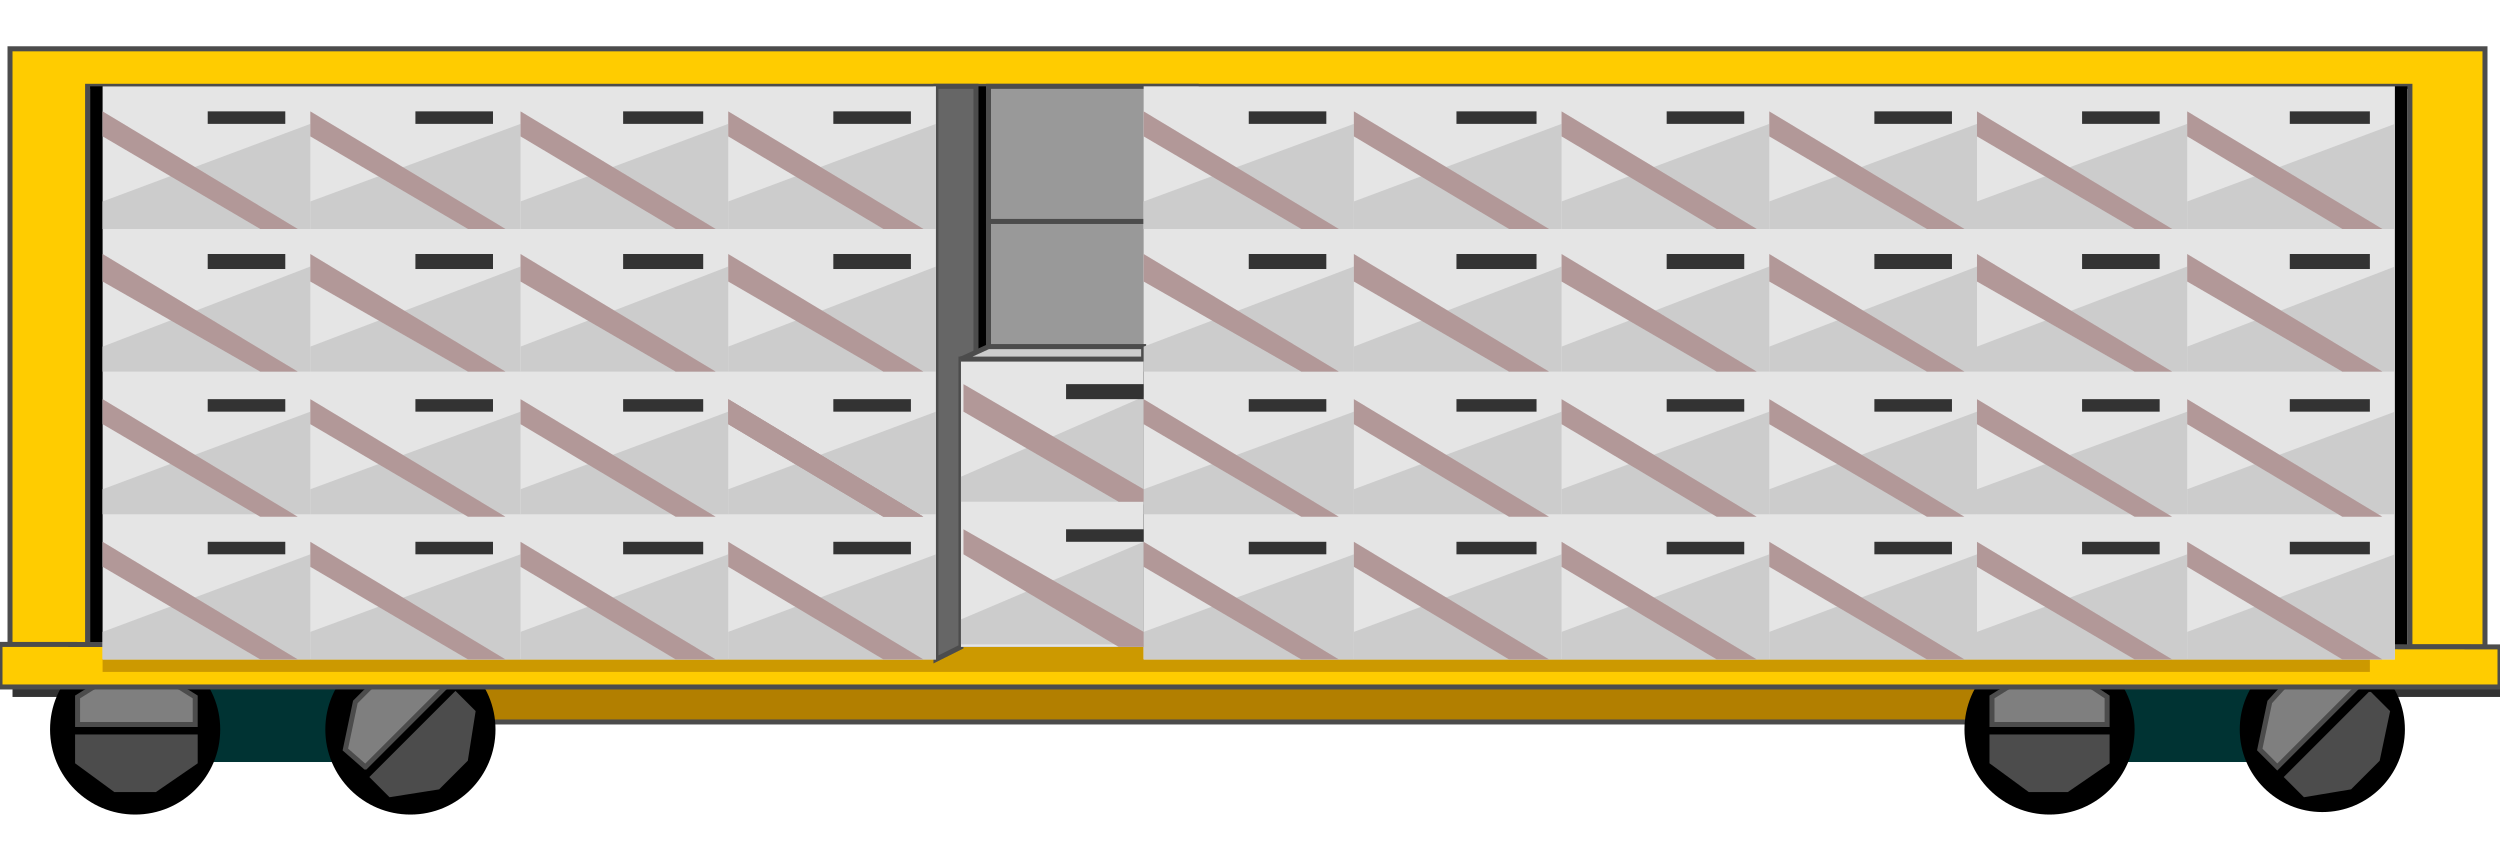 <!DOCTYPE svg PUBLIC "-//W3C//DTD SVG 20000303 Stylable//EN" "http://www.w3.org/TR/2000/03/WD-SVG-20000303/DTD/svg-20000303-stylable.dtd"><svg width="999px" height="345px" viewBox="0 0 999 306" xmlns="http://www.w3.org/2000/svg"><path style="fill:#fc0;stroke:#4c4c4c;stroke-width:2" d="M4,0 l989,0 0,239 -30,0 0,-224 -928,0 0,223 -31,1 0,-239z" /><path style="fill:#000" d="M962,15 l0,224 -926,0 0,-224 926,0z" /><path style="fill:#999;stroke:#4c4c4c;stroke-width:2" d="M395,15 l83,0 0,54 -83,0 0,-54z" /><path style="fill:#999;stroke:#4c4c4c;stroke-width:2" d="M395,69 l83,0 0,55 -83,0 0,-55z" /><path style="fill:none;stroke:#4c4c4c;stroke-width:2" d="M384,124 l84,0 0,57 -84,0 0,-57" /><path style="fill:none;stroke:#4c4c4c;stroke-width:2" d="M384,181 l84,0 0,57 -84,0 0,-57" /><path style="fill:#333" d="M999,254 l-994,0 0,5 994,0 0,-5z" /><path style="fill:#033" d="M813,254 l124,0 0,31 -124,0 0,-31z" /><path style="fill:#033" d="M47,254 l124,0 0,31 -124,0 0,-31z" /><circle style="fill:#000" cx="928" cy="272" r="33" /><circle style="fill:#000" cx="54" cy="272" r="34" /><path style="fill:#b27f00;stroke:#4c4c4c;stroke-width:2" d="M166,254 l656,0 0,15 -656,0 0,-15z" /><circle style="fill:#000" cx="819" cy="272" r="34" /><path style="fill:#7f7f7f;stroke:#4c4c4c;stroke-width:2" d="M796,270 l0,-11 16,-10 15,0 15,10 0,11 -46,0z" /><path style="fill:#4c4c4c;stroke:#4c4c4c;stroke-width:2" d="M842,275 l0,10 -16,11 -15,0 -15,-11 0,-10 46,0z" /><path style="fill:#7f7f7f;stroke:#4c4c4c;stroke-width:2" d="M910,287 l-7,-7 4,-19 10,-11 19,-3 7,7 -33,33z" /><path style="fill:#4c4c4c;stroke:#4c4c4c;stroke-width:2" d="M947,258 l7,7 -4,19 -11,11 -18,3 -7,-7 33,-33z" /><circle style="fill:#000" cx="164" cy="272" r="34" /><path style="fill:#7f7f7f;stroke:#4c4c4c;stroke-width:2" d="M31,270 l0,-11 16,-10 15,0 16,10 0,11 -47,0z" /><path style="fill:#4c4c4c;stroke:#4c4c4c;stroke-width:2" d="M78,275 l0,10 -16,11 -16,0 -15,-11 0,-10 47,0z" /><path style="fill:#7f7f7f;stroke:#4c4c4c;stroke-width:2" d="M146,287 l-8,-7 4,-19 11,-11 18,-3 8,7 -33,33z" /><path style="fill:#4c4c4c;stroke:#4c4c4c;stroke-width:2" d="M182,258 l7,7 -3,19 -11,11 -19,3 -7,-7 33,-33z" /><path style="fill:#fc0;stroke:#4c4c4c;stroke-width:2" d="M999,239 l0,16 -999,0 0,-17 999,1z" /><path style="fill:#c90" d="M41,239 l906,0 0,10 -906,0 0,-10z" /><path style="fill:#666;stroke:#4c4c4c;stroke-width:2" d="M374,244 l0,-229 16,0 0,109 -6,0 0,115 -10,5z" /><path style="fill:#e5e5e5" d="M384,124 l73,0 0,115 -73,0 0,-115z" /><path style="fill:#e5e5e5" d="M41,15 l333,0 0,229 -333,0 0,-229z" /><path style="fill:#e5e5e5" d="M457,15 l500,0 0,229 -500,0 0,-229z" /><path style="fill:#ccc;stroke:#4c4c4c;stroke-width:2" d="M384,124 l11,-5 62,0 0,5 -73,0z" /><path style="fill:#ccc" d="M874,233 l83,-31 0,42 -83,0 0,-11z" /><path style="fill:#ccc" d="M874,176 l83,-31 0,41 -83,0 0,-10z" /><path style="fill:#ccc" d="M874,119 l83,-32 0,42 -83,0 0,-10z" /><path style="fill:#ccc" d="M874,61 l83,-31 0,42 -83,0 0,-11z" /><path style="fill:#ccc" d="M790,233 l84,-31 0,42 -84,0 0,-11z" /><path style="fill:#ccc" d="M790,176 l84,-31 0,41 -84,0 0,-10z" /><path style="fill:#ccc" d="M790,119 l84,-32 0,42 -84,0 0,-10z" /><path style="fill:#ccc" d="M790,61 l84,-31 0,42 -84,0 0,-11z" /><path style="fill:#ccc" d="M707,233 l83,-31 0,42 -83,0 0,-11z" /><path style="fill:#ccc" d="M707,176 l83,-31 0,41 -83,0 0,-10z" /><path style="fill:#ccc" d="M707,119 l83,-32 0,42 -83,0 0,-10z" /><path style="fill:#ccc" d="M707,61 l83,-31 0,42 -83,0 0,-11z" /><path style="fill:#ccc" d="M624,233 l83,-31 0,42 -83,0 0,-11z" /><path style="fill:#ccc" d="M624,176 l83,-31 0,41 -83,0 0,-10z" /><path style="fill:#ccc" d="M624,119 l83,-32 0,42 -83,0 0,-10z" /><path style="fill:#ccc" d="M624,61 l83,-31 0,42 -83,0 0,-11z" /><path style="fill:#ccc" d="M541,233 l83,-31 0,42 -83,0 0,-11z" /><path style="fill:#ccc" d="M541,176 l83,-31 0,41 -83,0 0,-10z" /><path style="fill:#ccc" d="M541,119 l83,-32 0,42 -83,0 0,-10z" /><path style="fill:#ccc" d="M541,61 l83,-31 0,42 -83,0 0,-11z" /><path style="fill:#ccc" d="M457,233 l84,-31 0,42 -84,0 0,-11z" /><path style="fill:#ccc" d="M457,176 l84,-31 0,41 -84,0 0,-10z" /><path style="fill:#ccc" d="M457,119 l84,-32 0,42 -84,0 0,-10z" /><path style="fill:#ccc" d="M457,61 l84,-31 0,42 -84,0 0,-11z" /><path style="fill:#ccc" d="M291,233 l83,-31 0,42 -83,0 0,-11z" /><path style="fill:#ccc" d="M291,176 l83,-31 0,41 -83,0 0,-10z" /><path style="fill:#ccc" d="M291,119 l83,-32 0,42 -83,0 0,-10z" /><path style="fill:#ccc" d="M291,61 l83,-31 0,42 -83,0 0,-11z" /><path style="fill:#ccc" d="M208,233 l83,-31 0,42 -83,0 0,-11z" /><path style="fill:#ccc" d="M208,176 l83,-31 0,41 -83,0 0,-10z" /><path style="fill:#ccc" d="M208,119 l83,-32 0,42 -83,0 0,-10z" /><path style="fill:#ccc" d="M208,61 l83,-31 0,42 -83,0 0,-11z" /><path style="fill:#ccc" d="M124,233 l84,-31 0,42 -84,0 0,-11z" /><path style="fill:#ccc" d="M124,176 l84,-31 0,41 -84,0 0,-10z" /><path style="fill:#ccc" d="M124,119 l84,-32 0,42 -84,0 0,-10z" /><path style="fill:#ccc" d="M124,61 l84,-31 0,42 -84,0 0,-11z" /><path style="fill:#ccc" d="M41,233 l83,-31 0,42 -83,0 0,-11z" /><path style="fill:#ccc" d="M41,176 l83,-31 0,41 -83,0 0,-10z" /><path style="fill:#ccc" d="M41,119 l83,-32 0,42 -83,0 0,-10z" /><path style="fill:#ccc" d="M41,61 l83,-31 0,42 -83,0 0,-11z" /><path style="fill:#ccc" d="M384,228 l73,-31 0,41 -73,0 0,-10z" /><path style="fill:#ccc" d="M384,171 l73,-32 0,42 -73,0 0,-10z" /><path style="fill:#333" d="M333,25 l31,0 0,5 -31,0 0,-5z" /><path style="fill:#333" d="M333,82 l31,0 0,6 -31,0 0,-6z" /><path style="fill:#333" d="M333,140 l31,0 0,5 -31,0 0,-5z" /><path style="fill:#333" d="M333,197 l31,0 0,5 -31,0 0,-5z" /><path style="fill:#333" d="M249,25 l32,0 0,5 -32,0 0,-5z" /><path style="fill:#333" d="M249,82 l32,0 0,6 -32,0 0,-6z" /><path style="fill:#333" d="M249,140 l32,0 0,5 -32,0 0,-5z" /><path style="fill:#333" d="M249,197 l32,0 0,5 -32,0 0,-5z" /><path style="fill:#333" d="M166,25 l31,0 0,5 -31,0 0,-5z" /><path style="fill:#333" d="M166,82 l31,0 0,6 -31,0 0,-6z" /><path style="fill:#333" d="M166,140 l31,0 0,5 -31,0 0,-5z" /><path style="fill:#333" d="M166,197 l31,0 0,5 -31,0 0,-5z" /><path style="fill:#333" d="M83,25 l31,0 0,5 -31,0 0,-5z" /><path style="fill:#333" d="M83,82 l31,0 0,6 -31,0 0,-6z" /><path style="fill:#333" d="M83,140 l31,0 0,5 -31,0 0,-5z" /><path style="fill:#333" d="M83,197 l31,0 0,5 -31,0 0,-5z" /><path style="fill:#333" d="M499,25 l31,0 0,5 -31,0 0,-5z" /><path style="fill:#333" d="M499,82 l31,0 0,6 -31,0 0,-6z" /><path style="fill:#333" d="M499,140 l31,0 0,5 -31,0 0,-5z" /><path style="fill:#333" d="M499,197 l31,0 0,5 -31,0 0,-5z" /><path style="fill:#333" d="M582,25 l32,0 0,5 -32,0 0,-5z" /><path style="fill:#333" d="M582,82 l32,0 0,6 -32,0 0,-6z" /><path style="fill:#333" d="M582,140 l32,0 0,5 -32,0 0,-5z" /><path style="fill:#333" d="M582,197 l32,0 0,5 -32,0 0,-5z" /><path style="fill:#333" d="M666,25 l31,0 0,5 -31,0 0,-5z" /><path style="fill:#333" d="M666,82 l31,0 0,6 -31,0 0,-6z" /><path style="fill:#333" d="M666,140 l31,0 0,5 -31,0 0,-5z" /><path style="fill:#333" d="M666,197 l31,0 0,5 -31,0 0,-5z" /><path style="fill:#333" d="M915,25 l32,0 0,5 -32,0 0,-5z" /><path style="fill:#333" d="M915,82 l32,0 0,6 -32,0 0,-6z" /><path style="fill:#333" d="M915,140 l32,0 0,5 -32,0 0,-5z" /><path style="fill:#333" d="M915,197 l32,0 0,5 -32,0 0,-5z" /><path style="fill:#333" d="M832,25 l31,0 0,5 -31,0 0,-5z" /><path style="fill:#333" d="M832,82 l31,0 0,6 -31,0 0,-6z" /><path style="fill:#333" d="M832,140 l31,0 0,5 -31,0 0,-5z" /><path style="fill:#333" d="M832,197 l31,0 0,5 -31,0 0,-5z" /><path style="fill:#333" d="M749,25 l31,0 0,5 -31,0 0,-5z" /><path style="fill:#333" d="M749,82 l31,0 0,6 -31,0 0,-6z" /><path style="fill:#333" d="M749,140 l31,0 0,5 -31,0 0,-5z" /><path style="fill:#333" d="M749,197 l31,0 0,5 -31,0 0,-5z" /><path style="fill:#333" d="M426,134 l31,0 0,6 -31,0 0,-6z" /><path style="fill:#333" d="M426,192 l31,0 0,5 -31,0 0,-5z" /><path style="fill:#b29898" d="M353,72 l-62,-37 0,-10 78,47 -16,0z" /><path style="fill:#b29898" d="M270,72 l-62,-37 0,-10 78,47 -16,0z" /><path style="fill:#b29898" d="M187,72 l-63,-37 0,-10 78,47 -15,0z" /><path style="fill:#b29898" d="M104,72 l-63,-37 0,-10 78,47 -15,0z" /><path style="fill:#b29898" d="M104,129 l-63,-36 0,-11 78,47 -15,0z" /><path style="fill:#b29898" d="M187,129 l-63,-36 0,-11 78,47 -15,0z" /><path style="fill:#b29898" d="M270,129 l-62,-36 0,-11 78,47 -16,0z" /><path style="fill:#b29898" d="M353,129 l-62,-36 0,-11 78,47 -16,0z" /><path style="fill:#b29898" d="M353,187 l-62,-37 0,-10 78,47 -16,0z" /><path style="fill:#b29898" d="M270,187 l-62,-37 0,-10 78,47 -16,0z" /><path style="fill:#b29898" d="M187,187 l-63,-37 0,-10 78,47 -15,0z" /><path style="fill:#b29898" d="M104,187 l-63,-37 0,-10 78,47 -15,0z" /><path style="fill:#b29898" d="M104,244 l-63,-37 0,-10 78,47 -15,0z" /><path style="fill:#b29898" d="M187,244 l-63,-37 0,-10 78,47 -15,0z" /><path style="fill:#b29898" d="M270,244 l-62,-37 0,-10 78,47 -16,0z" /><path style="fill:#b29898" d="M353,244 l-62,-37 0,-10 78,47 -16,0z" /><path style="fill:#b29898" d="M936,72 l-62,-37 0,-10 78,47 -16,0z" /><path style="fill:#b29898" d="M853,72 l-63,-37 0,-10 78,47 -15,0z" /><path style="fill:#b29898" d="M853,129 l-63,-36 0,-11 78,47 -15,0z" /><path style="fill:#b29898" d="M936,129 l-62,-36 0,-11 78,47 -16,0z" /><path style="fill:#b29898" d="M936,187 l-62,-37 0,-10 78,47 -16,0z" /><path style="fill:#b29898" d="M853,187 l-63,-37 0,-10 78,47 -15,0z" /><path style="fill:#b29898" d="M853,244 l-63,-37 0,-10 78,47 -15,0z" /><path style="fill:#b29898" d="M936,244 l-62,-37 0,-10 78,47 -16,0z" /><path style="fill:#b29898" d="M291,140 l78,47 -16,0 -62,-37 0,-10z" /><path style="fill:#b29898" d="M385,134 l72,42 0,5 -10,0 -62,-36 0,-11z" /><path style="fill:#b29898" d="M385,192 l72,41 0,6 -10,0 -62,-37 0,-10z" /><path style="fill:#b29898" d="M770,72 l-63,-37 0,-10 78,47 -15,0z" /><path style="fill:#b29898" d="M686,72 l-62,-37 0,-10 78,47 -16,0z" /><path style="fill:#b29898" d="M603,72 l-62,-37 0,-10 78,47 -16,0z" /><path style="fill:#b29898" d="M520,72 l-63,-37 0,-10 78,47 -15,0z" /><path style="fill:#b29898" d="M520,129 l-63,-36 0,-11 78,47 -15,0z" /><path style="fill:#b29898" d="M603,129 l-62,-36 0,-11 78,47 -16,0z" /><path style="fill:#b29898" d="M686,129 l-62,-36 0,-11 78,47 -16,0z" /><path style="fill:#b29898" d="M770,129 l-63,-36 0,-11 78,47 -15,0z" /><path style="fill:#b29898" d="M770,187 l-63,-37 0,-10 78,47 -15,0z" /><path style="fill:#b29898" d="M686,187 l-62,-37 0,-10 78,47 -16,0z" /><path style="fill:#b29898" d="M603,187 l-62,-37 0,-10 78,47 -16,0z" /><path style="fill:#b29898" d="M520,187 l-63,-37 0,-10 78,47 -15,0z" /><path style="fill:#b29898" d="M520,244 l-63,-37 0,-10 78,47 -15,0z" /><path style="fill:#b29898" d="M603,244 l-62,-37 0,-10 78,47 -16,0z" /><path style="fill:#b29898" d="M686,244 l-62,-37 0,-10 78,47 -16,0z" /><path style="fill:#b29898" d="M770,244 l-63,-37 0,-10 78,47 -15,0z" /></svg>